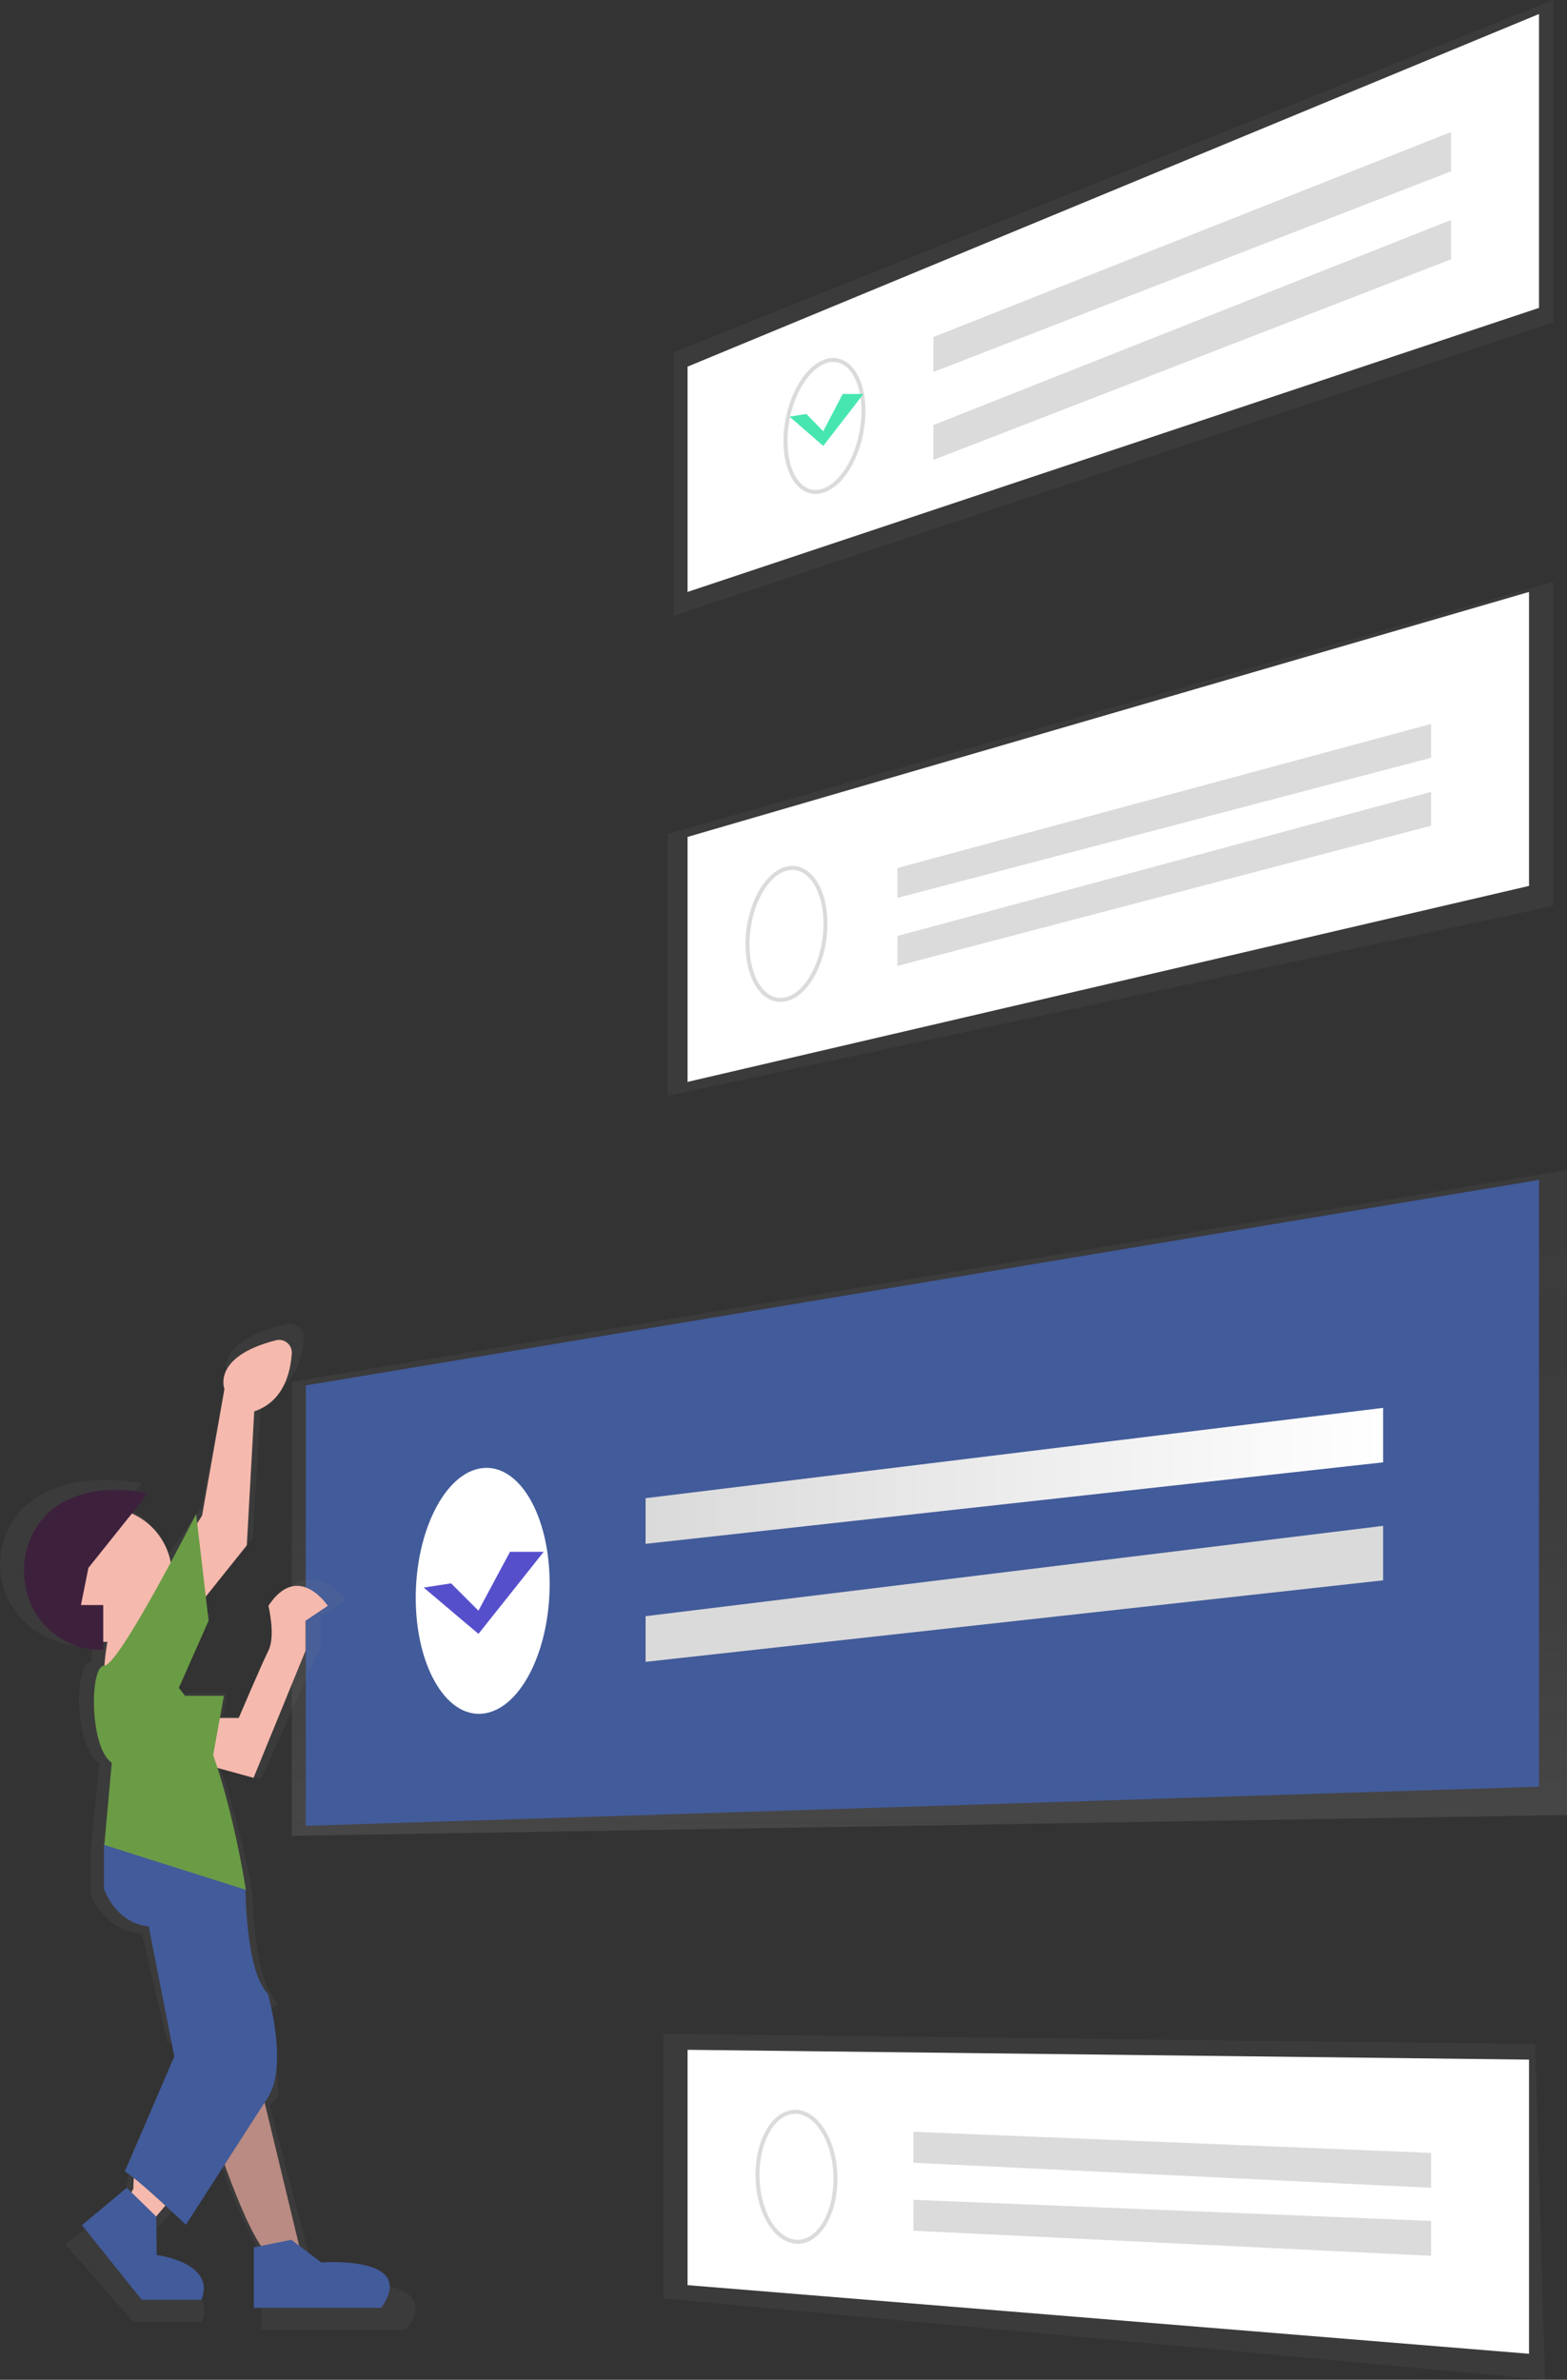 
<svg width="100%" height="100%" viewBox="0 0 784 1190" version="1.1" xmlns="http://www.w3.org/2000/svg" xmlns:xlink="http://www.w3.org/1999/xlink">
    <rect x="0" y="0" width="784" height="1190" fill="#333333" stroke="none"/>
    <!-- Generator: Sketch 49.3 (51167) - http://www.bohemiancoding.com/sketch -->
    <desc>Created with Sketch.</desc>
    <defs>
        <linearGradient x1="50.001%" y1="100%" x2="50.001%" y2="0%" id="linearGradient-1">
            <stop stop-color="#808080" stop-opacity="0.25" offset="0%"></stop>
            <stop stop-color="#808080" stop-opacity="0.12" offset="54%"></stop>
            <stop stop-color="#808080" stop-opacity="0.1" offset="100%"></stop>
        </linearGradient>
        <linearGradient x1="40046%" y1="39509%" x2="40046%" y2="20989%" id="linearGradient-2">
            <stop stop-color="#808080" stop-opacity="0.25" offset="0%"></stop>
            <stop stop-color="#808080" stop-opacity="0.12" offset="54%"></stop>
            <stop stop-color="#808080" stop-opacity="0.1" offset="100%"></stop>
        </linearGradient>
        <linearGradient x1="0%" y1="49.99%" x2="100%" y2="49.99%" id="linearGradient-3">
            <stop stop-color="#DADADA" offset="0%"></stop>
            <stop stop-color="#FFFFFF" offset="100%"></stop>
        </linearGradient>
        <linearGradient x1="23262%" y1="57459%" x2="49842%" y2="57459%" id="linearGradient-4">
            <stop stop-color="#DADADA" offset="0%"></stop>
            <stop stop-color="#FFFFFF" offset="100%"></stop>
        </linearGradient>
        <linearGradient x1="39792%" y1="85800%" x2="39792%" y2="73295%" id="linearGradient-5">
            <stop stop-color="#808080" stop-opacity="0.25" offset="0%"></stop>
            <stop stop-color="#808080" stop-opacity="0.12" offset="54%"></stop>
            <stop stop-color="#808080" stop-opacity="0.1" offset="100%"></stop>
        </linearGradient>
        <linearGradient x1="40135%" y1="22224%" x2="40135%" y2="0%" id="linearGradient-6">
            <stop stop-color="#808080" stop-opacity="0.25" offset="0%"></stop>
            <stop stop-color="#808080" stop-opacity="0.12" offset="54%"></stop>
            <stop stop-color="#808080" stop-opacity="0.1" offset="100%"></stop>
        </linearGradient>
        <linearGradient x1="39258%" y1="86042%" x2="39258%" y2="49806%" id="linearGradient-7">
            <stop stop-color="#808080" stop-opacity="0.25" offset="0%"></stop>
            <stop stop-color="#808080" stop-opacity="0.12" offset="54%"></stop>
            <stop stop-color="#808080" stop-opacity="0.1" offset="100%"></stop>
        </linearGradient>
    </defs>
    <g id="Page-1" stroke="none" stroke-width="1" fill="none" fill-rule="evenodd">
        <g id="undraw_checklist_7q37-(1)">
            <polygon id="Shape" fill="url(#linearGradient-1)" fill-rule="nonzero" points="784 585 146 690.957 146 918 784 907.604"></polygon>
            <polygon id="Shape" fill="#425B9A" fill-rule="nonzero" points="153 692.774 770 590 770 893.425 153 913"></polygon>
            <polygon id="Shape" fill="url(#linearGradient-2)" fill-rule="nonzero" points="777 291 334 417.058 334 548 777 453.04"></polygon>
            <polygon id="Shape" fill="#FFFFFF" fill-rule="nonzero" points="765 296 344 418.5 344 541 765 443.003"></polygon>
            <path d="M413,461.929 C413,480.115 404.14,497.01 393.312,499.646 C382.484,502.281 374,489.936 374,472.055 C374,454.175 382.595,437.377 393.312,434.436 C404.028,431.495 413,443.744 413,461.929 Z" id="Shape" stroke="#DBDBDB" stroke-width="2"></path>
            <polygon id="Shape" fill="#DBDBDB" fill-rule="nonzero" points="716 378.933 449 449 449 434.044 716 362"></polygon>
            <polygon id="Shape" fill="#DBDBDB" fill-rule="nonzero" points="716 412.922 449 483 449 468.041 716 396"></polygon>
            <path d="M275,792.021 C275,757.484 259.566,731.605 240.885,734.176 C222.577,736.706 208,765.698 208,798.984 C208,832.271 222.577,858.233 240.885,856.955 C259.635,855.648 275,826.573 275,792.021 Z" id="Shape" fill="#FFFFFF" fill-rule="nonzero"></path>
            <polygon id="Shape" fill="url(#linearGradient-3)" fill-rule="nonzero" points="692 731.244 323 772 323 749.167 692 704"></polygon>
            <polygon id="Shape" fill="url(#linearGradient-4)" fill-rule="nonzero" points="692 790.244 323 831 323 808.167 692 763"></polygon>
            <polygon id="Shape" fill="url(#linearGradient-5)" fill-rule="nonzero" points="768.098 1022.105 332 1017 332 1149.368 773 1190"></polygon>
            <polygon id="Shape" fill="#FFFFFF" fill-rule="nonzero" points="765 1029.906 344 1025 344 1142.683 765 1177"></polygon>
            <path d="M418,1089.522 C418,1107.644 409.136,1121.72 398.305,1120.972 C387.473,1120.223 379,1105.261 379,1087.472 C379,1069.683 387.598,1055.607 398.319,1056.008 C409.039,1056.41 418,1071.401 418,1089.522 Z" id="Shape" stroke="#DBDBDB" stroke-width="2"></path>
            <polygon id="Shape" fill="#DBDBDB" fill-rule="nonzero" points="716 1094 457 1081.479 457 1066 716 1076.558"></polygon>
            <polygon id="Shape" fill="#DBDBDB" fill-rule="nonzero" points="716 1128 457 1115.479 457 1100 716 1110.558"></polygon>
            <polygon id="Shape" fill="url(#linearGradient-6)" fill-rule="nonzero" points="777 0 337 176.244 337 308 777 161.331"></polygon>
            <polygon id="Shape" fill="#FFFFFF" fill-rule="nonzero" points="770 7 344 183.333 344 296 770 153.951"></polygon>
            <path d="M432,205.54 C432,223.485 423.14,241.238 412.312,245.2 C401.484,249.162 393,238.021 393,220.448 C393,202.875 401.595,185.206 412.312,180.926 C423.028,176.647 432,187.594 432,205.54 Z" id="Shape" stroke="#DBDBDB" stroke-width="2"></path>
            <polygon id="Shape" fill="#DBDBDB" fill-rule="nonzero" points="726 85.671 467 186 467 168.527 726 66"></polygon>
            <polygon id="Shape" fill="#DBDBDB" fill-rule="nonzero" points="726 129.673 467 230 467 212.539 726 110"></polygon>
            <path d="M169.027,1141.587 L155.929,1132.649 L134.945,1053.057 L139.186,1048.463 C139.186,1048.463 139.186,1022.788 133.212,1005.842 C136.913,1003.497 139.227,1001.901 139.227,1001.901 C126.448,990.257 126.448,947.58 126.448,947.58 C126.448,947.58 121.029,914.716 110.204,884.281 L130.703,889.374 L160.531,823.41 L160.531,807.866 L173.31,800.108 C173.31,800.108 156.262,776.82 139.214,800.108 C139.214,800.108 143.469,815.624 139.214,823.396 C134.958,831.168 122.165,858.314 122.165,858.314 L111.313,858.314 L113.641,846.67 L91.368,846.67 C90.286,845.282 89.192,843.992 88.069,842.784 L105.117,807.866 L97.134,802.412 L126.434,769.104 L130.689,699.253 C147.627,694.118 151.48,678.755 152.145,668.971 C152.45,664.502 147.821,661.102 143.053,662.212 C106.268,670.803 113.655,687.609 113.655,687.609 L100.848,753.477 L83.232,778.749 C81.097,767.188 72.753,757.585 61.401,752.838 L71.021,741.888 C71.021,741.888 49.274,736.6 28.608,743.762 C-9.578,756.974 -9.494,807.602 28.608,820.884 C33.986,822.865 39.714,823.715 45.434,823.382 L45.434,819.496 C45.975,819.496 46.502,819.496 47.028,819.427 C46.377,823.035 45.767,827.116 45.448,831.14 C36.924,831.14 36.924,873.83 49.703,881.588 L45.448,924.278 L45.448,947.566 C53.972,966.996 71.021,966.996 71.021,966.996 L83.786,1021.33 C87.833,1023.176 93.1,1023.037 98.755,1021.761 L100.82,1036.846 C100.82,1036.846 62.469,1064.007 62.469,1102.811 L61.083,1105.35 L58.214,1102.811 L32.641,1122.241 L66.738,1161.1 L100.834,1161.1 C109.358,1141.67 75.262,1137.812 75.262,1137.812 L75.096,1117.869 L109.649,1080.508 C115.512,1096.121 125.963,1122.074 134.598,1133.246 L130.703,1133.954 L130.703,1165 L203.124,1165 C224.427,1137.701 169.027,1141.587 169.027,1141.587 Z" id="Shape" fill="url(#linearGradient-7)" fill-rule="nonzero"></path>
            <path d="M55.742,810.738 C55.742,810.738 47.323,845.967 55.742,851 L81,835.874 L64.161,804 L55.742,810.738 Z" id="Shape" fill="#F6B9AD" fill-rule="nonzero"></path>
            <path d="M150,1124.287 L127.479,1031 L105,1060.84 C105,1060.84 123.772,1120.547 135.033,1128 L150,1124.287 Z" id="Shape" fill="#B98B82" fill-rule="nonzero"></path>
            <path d="M164,802.974 C164,802.974 149.15,780.533 134.286,802.974 C134.286,802.974 137.995,817.929 134.286,825.414 C130.577,832.899 119.436,859.075 119.436,859.075 L86,859.075 L86,877.78 L126.855,889 L152.873,825.414 L152.873,810.444 L164,802.974 Z" id="Shape" fill="#F6B9AD" fill-rule="nonzero"></path>
            <polygon id="Shape" fill="#6A9C45" fill-rule="nonzero" points="112 848 104.597 889 75 881.542 75 848"></polygon>
            <circle id="Oval" fill="#F6B9AD" fill-rule="nonzero" cx="52.5" cy="787.5" r="33.5"></circle>
            <path d="M44.238,784.011 L74,746.802 C74,746.802 55.01,741.733 36.973,748.598 C3.648,761.263 3.703,809.742 36.973,822.531 C41.624,824.428 46.642,825.249 51.654,824.935 L51.654,802.615 L40.495,802.615 L44.238,784.011 Z" id="Shape" fill="#3D213C" fill-rule="nonzero"></path>
            <path d="M127.205,705.747 L123.481,772.761 L93.647,810 L75,798.831 L101.109,757.874 L112.295,694.578 C112.295,694.578 105.83,678.447 138.03,670.209 C139.995,669.693 142.088,670.146 143.662,671.428 C145.236,672.71 146.101,674.666 145.99,676.691 C145.395,686.077 142.031,700.813 127.205,705.747 Z" id="Shape" fill="#F6B9AD" fill-rule="nonzero"></path>
            <path d="M96.669,1001.194 L100.401,1031.014 C100.401,1031.014 66.732,1057.097 66.732,1094.361 L63,1101.819 L74.209,1113 L134,1042.181 C134,1042.181 134,1001.181 122.791,990 L96.669,1001.194 Z" id="Shape" fill="#F6B9AD" fill-rule="nonzero"></path>
            <path d="M78.22,1108.426 L78.373,1127.606 C78.373,1127.606 108.279,1131.333 100.799,1150 L70.906,1150 L41,1112.667 L63.426,1094 L78.22,1108.426 Z" id="Shape" fill="#425B9A" fill-rule="nonzero"></path>
            <path d="M145.744,1120 L160.731,1131.333 C160.731,1131.333 209.434,1127.56 190.718,1154 L127,1154 L127,1123.787 L145.744,1120 Z" id="Shape" fill="#425B9A" fill-rule="nonzero"></path>
            <path d="M134,996.928 C134,996.928 144.39,1032.76 134,1048.86 C123.364,1065.341 109.697,1086.551 93,1112.489 C76.032,1096.483 65.838,1087.619 62.417,1085.898 L87.202,1028.311 L74.369,963.231 C74.369,963.231 59.461,963.231 52,944.506 L52,922 L122.843,944.465 C122.843,944.465 122.816,985.654 134,996.928 Z" id="Shape" fill="#425B9A" fill-rule="nonzero"></path>
            <path d="M104.366,810.431 L98.124,757.043 C98.124,757.043 59.654,832.861 52.197,832.861 C44.741,832.861 44.741,873.988 55.919,881.442 L52.197,922.569 L123,945 C123,945 111.822,870.227 89.466,844.049 L104.366,810.431 Z" id="Shape" fill="#6A9C45" fill-rule="nonzero"></path>
            <polygon id="Shape" fill="#47E6B1" fill-rule="nonzero" points="395 208.332 403.441 207.009 411.883 215.666 421.613 197 432 197 411.883 223"></polygon>
            <polygon id="Shape" fill="#6C63FF" fill-rule="nonzero" points="212 793.866 225.688 791.762 239.377 805.433 255.158 776 272 776 239.377 817"></polygon>
            <polygon id="Shape" fill="#000000" fill-rule="nonzero" opacity="0.2" points="212 793.866 225.688 791.762 239.377 805.433 255.158 776 272 776 239.377 817"></polygon>
        </g>
    </g>
</svg>
